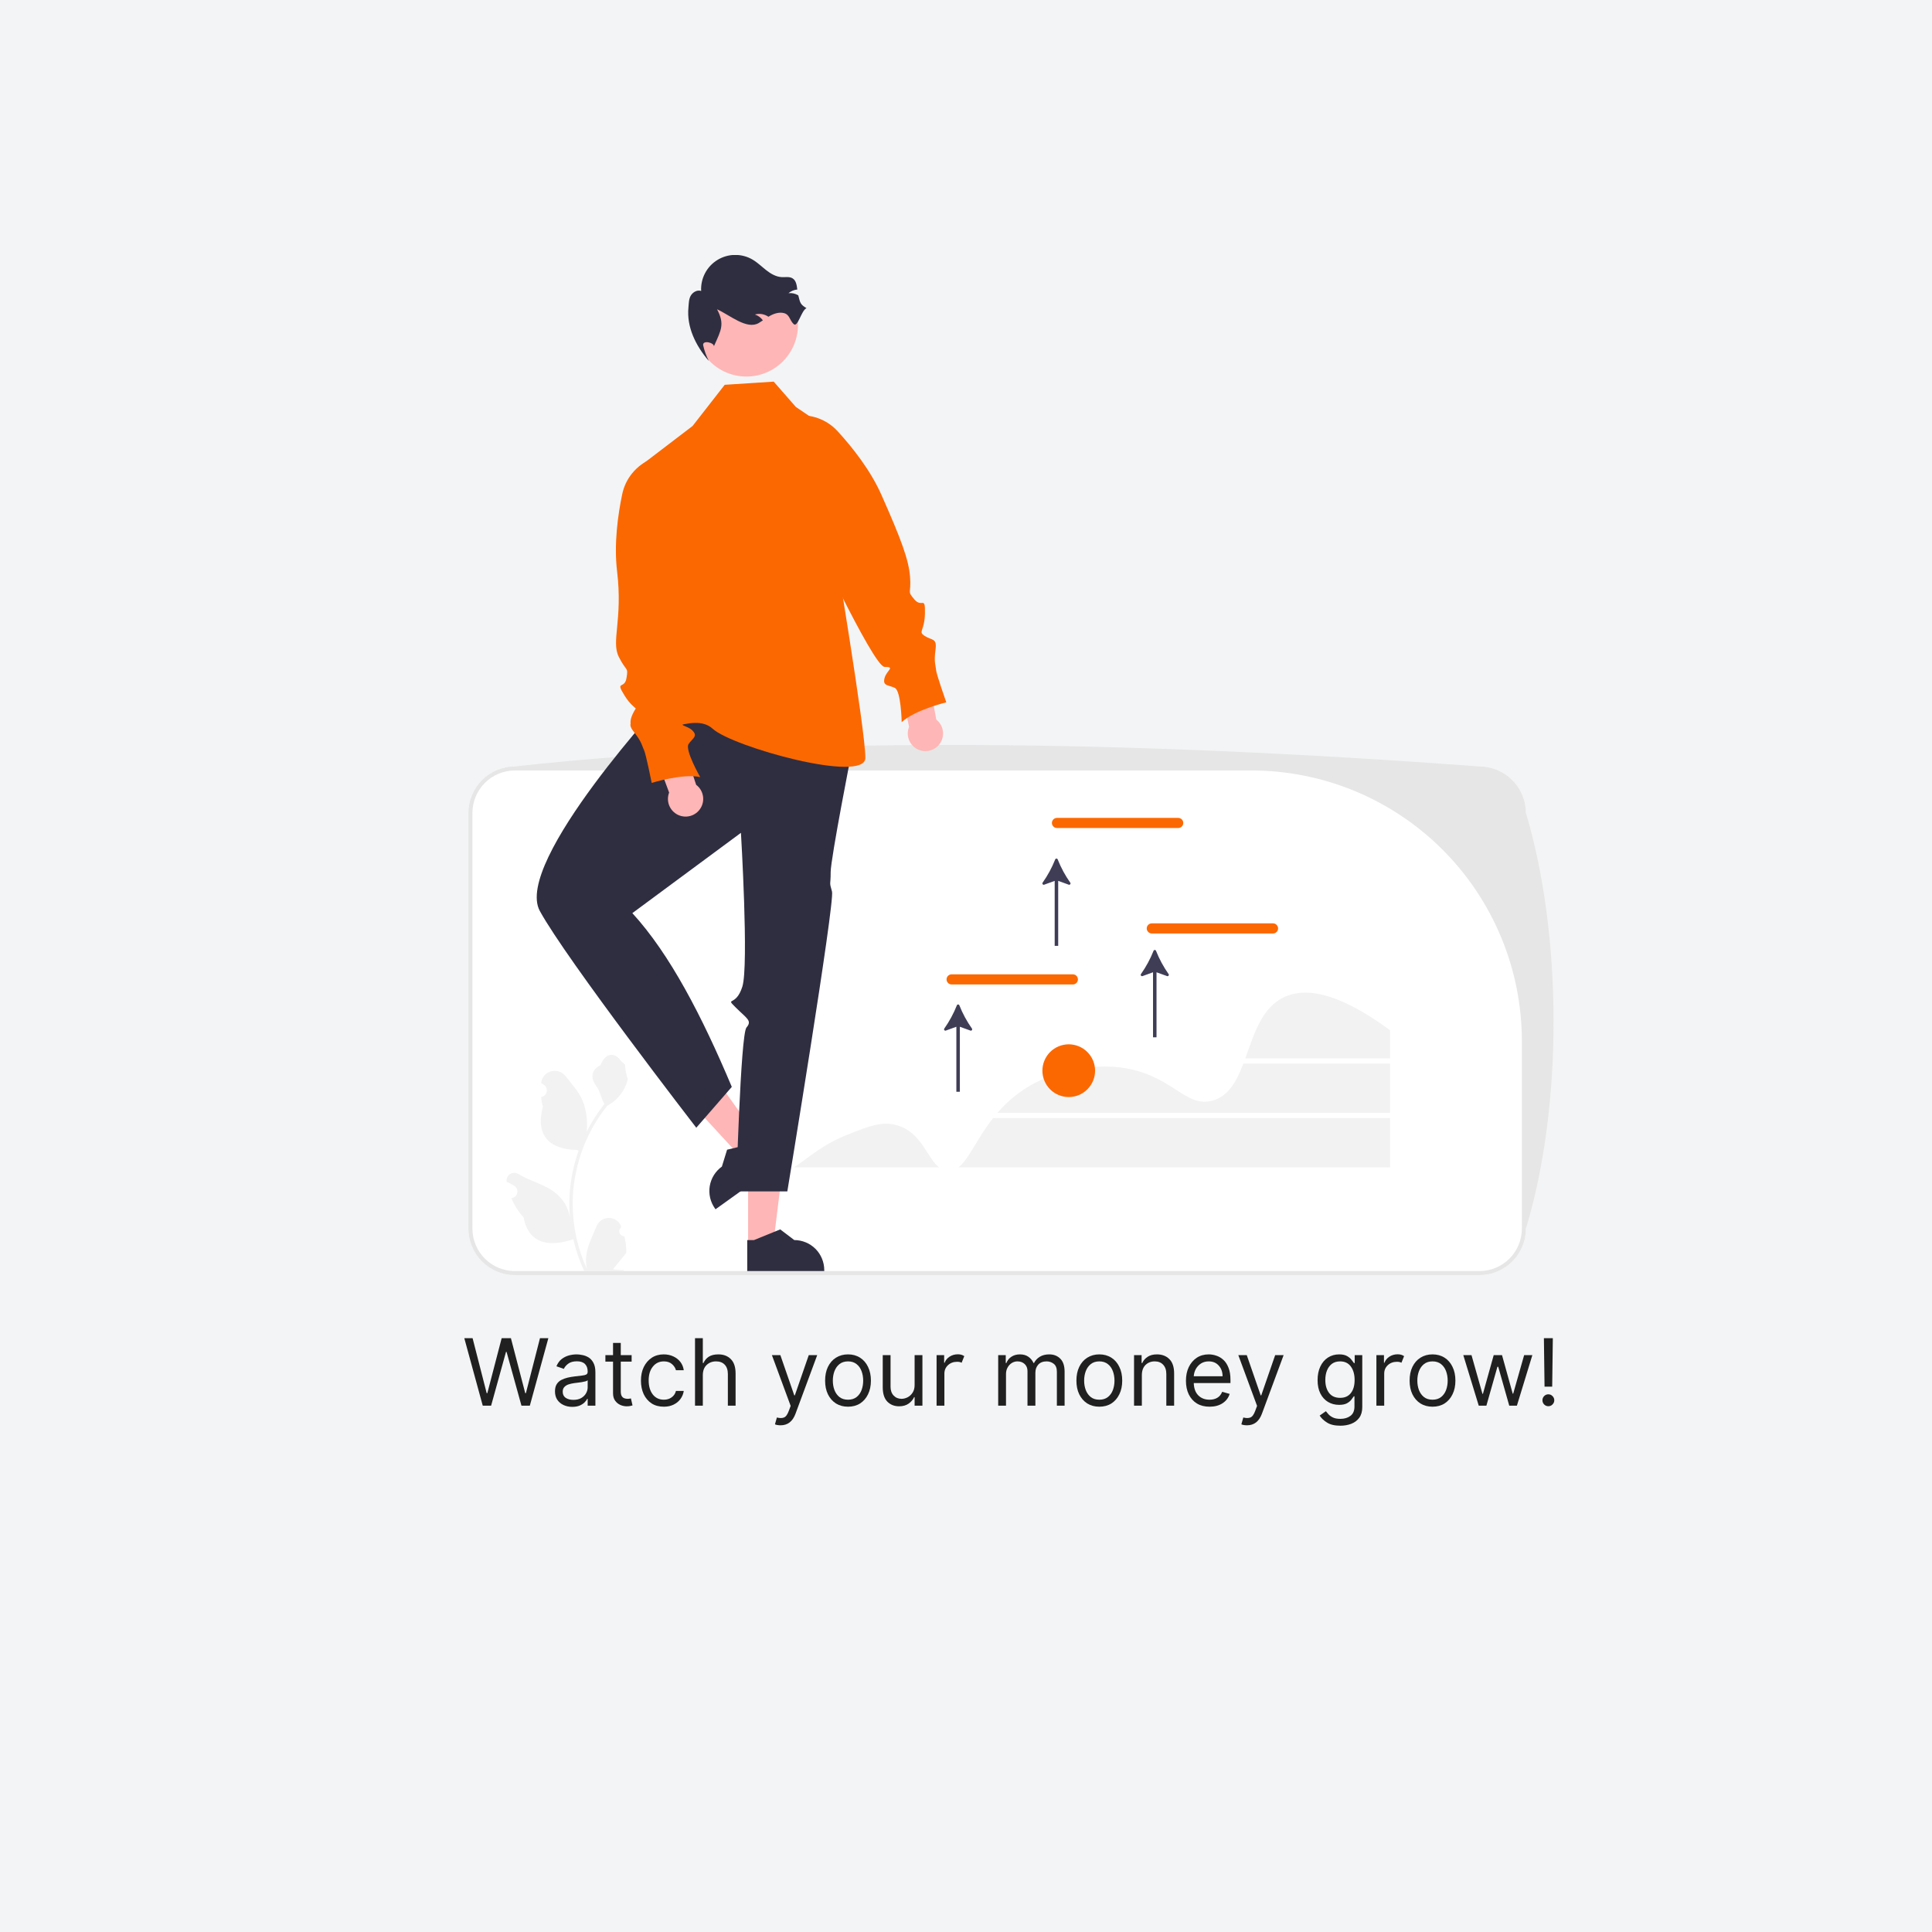 <svg xmlns="http://www.w3.org/2000/svg" xmlns:xlink="http://www.w3.org/1999/xlink" width="500" zoomAndPan="magnify" viewBox="0 0 375 375" height="500" preserveAspectRatio="xMidYMid meet" version="1.0"><defs><g/><clipPath id="id1"><path d="M 90.852 148 L 297 148 L 297 247.5 L 90.852 247.5 Z M 90.852 148 " clip-rule="nonzero"/></clipPath><clipPath id="id2"><path d="M 90.852 144 L 301.602 144 L 301.602 247.5 L 90.852 247.5 Z M 90.852 144 " clip-rule="nonzero"/></clipPath><clipPath id="id3"><path d="M 133 49.5 L 157 49.5 L 157 71 L 133 71 Z M 133 49.5 " clip-rule="nonzero"/></clipPath></defs><rect x="-37.5" width="450" fill="#ffffff" y="-37.5" height="450" fill-opacity="1"/><rect x="-37.5" width="450" fill="#f3f4f5" y="-37.5" height="450" fill-opacity="1"/><rect x="-37.5" width="450" fill="#ffffff" y="-37.5" height="450" fill-opacity="1"/><rect x="-37.5" width="450" fill="#f3f4f5" y="-37.5" height="450" fill-opacity="1"/><g clip-path="url(#id1)"><path fill="#ffffff" d="M 287.152 247.5 L 99.938 247.5 C 99.344 247.5 98.758 247.441 98.176 247.324 C 97.598 247.211 97.031 247.039 96.484 246.809 C 95.938 246.582 95.418 246.305 94.926 245.977 C 94.434 245.645 93.977 245.27 93.559 244.852 C 93.137 244.43 92.766 243.977 92.434 243.48 C 92.105 242.988 91.828 242.469 91.602 241.922 C 91.375 241.371 91.203 240.809 91.086 240.227 C 90.969 239.645 90.91 239.059 90.91 238.465 L 90.91 157.797 C 90.91 157.207 90.969 156.617 91.086 156.035 C 91.203 155.453 91.375 154.891 91.602 154.344 C 91.828 153.793 92.105 153.273 92.434 152.781 C 92.766 152.289 93.137 151.832 93.559 151.41 C 93.977 150.992 94.434 150.617 94.926 150.289 C 95.418 149.957 95.938 149.68 96.484 149.453 C 97.031 149.227 97.598 149.055 98.176 148.938 C 98.758 148.82 99.344 148.762 99.938 148.762 L 287.152 148.762 C 287.746 148.762 288.332 148.82 288.914 148.938 C 289.496 149.055 290.059 149.227 290.605 149.453 C 291.152 149.68 291.672 149.957 292.164 150.289 C 292.66 150.617 293.113 150.992 293.531 151.41 C 293.953 151.832 294.328 152.289 294.656 152.781 C 294.984 153.273 295.262 153.793 295.488 154.344 C 295.719 154.891 295.891 155.453 296.004 156.035 C 296.121 156.617 296.18 157.207 296.18 157.797 L 296.18 238.465 C 296.18 239.059 296.121 239.645 296.004 240.227 C 295.891 240.809 295.719 241.371 295.492 241.922 C 295.262 242.469 294.984 242.988 294.656 243.48 C 294.328 243.977 293.953 244.43 293.531 244.852 C 293.113 245.27 292.66 245.645 292.164 245.977 C 291.672 246.305 291.152 246.582 290.605 246.809 C 290.059 247.039 289.496 247.211 288.914 247.324 C 288.332 247.441 287.746 247.5 287.152 247.5 Z M 287.152 247.5 " fill-opacity="1" fill-rule="nonzero"/></g><g clip-path="url(#id2)"><path fill="#e6e6e6" d="M 287.152 247.5 L 99.938 247.5 C 99.344 247.5 98.758 247.441 98.176 247.324 C 97.598 247.211 97.031 247.039 96.484 246.809 C 95.938 246.582 95.418 246.305 94.926 245.977 C 94.434 245.645 93.977 245.27 93.559 244.852 C 93.137 244.43 92.766 243.977 92.434 243.48 C 92.105 242.988 91.828 242.469 91.602 241.922 C 91.375 241.371 91.203 240.809 91.086 240.227 C 90.969 239.645 90.91 239.059 90.91 238.465 L 90.91 157.797 C 90.91 157.207 90.969 156.617 91.086 156.035 C 91.203 155.453 91.375 154.891 91.602 154.344 C 91.828 153.793 92.105 153.273 92.434 152.781 C 92.766 152.289 93.137 151.832 93.559 151.41 C 93.977 150.992 94.434 150.617 94.926 150.289 C 95.418 149.957 95.938 149.68 96.484 149.453 C 97.031 149.227 97.598 149.055 98.176 148.938 C 98.758 148.82 99.344 148.762 99.938 148.762 C 155.789 142.664 219.379 143.77 287.152 148.762 C 287.746 148.762 288.332 148.82 288.914 148.938 C 289.496 149.055 290.059 149.227 290.605 149.453 C 291.152 149.68 291.672 149.957 292.164 150.289 C 292.66 150.617 293.113 150.992 293.531 151.41 C 293.953 151.832 294.328 152.289 294.656 152.781 C 294.984 153.273 295.262 153.793 295.492 154.344 C 295.719 154.891 295.891 155.453 296.004 156.035 C 296.121 156.617 296.18 157.207 296.18 157.797 C 303.195 181.188 303.469 214.434 296.18 238.465 C 296.18 239.059 296.121 239.645 296.004 240.227 C 295.891 240.809 295.719 241.371 295.492 241.922 C 295.262 242.469 294.984 242.988 294.656 243.48 C 294.328 243.977 293.953 244.43 293.531 244.852 C 293.113 245.27 292.66 245.645 292.164 245.977 C 291.672 246.305 291.152 246.582 290.605 246.809 C 290.059 247.039 289.496 247.211 288.914 247.324 C 288.332 247.441 287.746 247.5 287.152 247.5 Z M 99.938 149.547 C 99.398 149.547 98.859 149.602 98.328 149.707 C 97.801 149.812 97.285 149.969 96.785 150.176 C 96.285 150.383 95.809 150.637 95.359 150.938 C 94.91 151.238 94.492 151.582 94.109 151.965 C 93.727 152.348 93.387 152.766 93.086 153.215 C 92.785 153.664 92.531 154.141 92.324 154.641 C 92.117 155.141 91.961 155.656 91.855 156.188 C 91.75 156.719 91.695 157.258 91.695 157.797 L 91.695 238.465 C 91.695 239.008 91.75 239.543 91.855 240.074 C 91.961 240.605 92.117 241.121 92.324 241.621 C 92.531 242.121 92.785 242.598 93.086 243.047 C 93.387 243.5 93.727 243.914 94.109 244.297 C 94.492 244.68 94.91 245.023 95.359 245.324 C 95.809 245.625 96.285 245.879 96.785 246.086 C 97.285 246.293 97.801 246.449 98.328 246.555 C 98.859 246.66 99.398 246.715 99.938 246.715 L 287.152 246.715 C 287.695 246.715 288.23 246.66 288.762 246.555 C 289.293 246.449 289.809 246.293 290.309 246.086 C 290.809 245.879 291.281 245.625 291.73 245.324 C 292.184 245.023 292.598 244.68 292.98 244.297 C 293.363 243.914 293.707 243.5 294.008 243.047 C 294.309 242.598 294.562 242.121 294.77 241.621 C 294.977 241.121 295.133 240.605 295.238 240.074 C 295.344 239.543 295.395 239.008 295.395 238.465 L 295.395 202.098 C 295.395 200.379 295.312 198.66 295.141 196.949 C 294.973 195.234 294.723 193.535 294.387 191.848 C 294.051 190.156 293.633 188.492 293.133 186.844 C 292.637 185.195 292.059 183.578 291.398 181.988 C 290.742 180.398 290.008 178.844 289.195 177.328 C 288.387 175.809 287.504 174.336 286.547 172.902 C 285.594 171.473 284.57 170.09 283.48 168.762 C 282.387 167.43 281.234 166.156 280.02 164.941 C 278.805 163.723 277.531 162.566 276.203 161.477 C 274.875 160.383 273.492 159.359 272.062 158.406 C 270.633 157.449 269.16 156.566 267.645 155.754 C 266.129 154.941 264.578 154.207 262.988 153.547 C 261.398 152.891 259.781 152.309 258.137 151.812 C 256.492 151.312 254.828 150.895 253.141 150.559 C 251.453 150.223 249.754 149.969 248.043 149.801 C 246.332 149.633 244.617 149.547 242.898 149.547 Z M 99.938 149.547 " fill-opacity="1" fill-rule="nonzero"/></g><path fill="#fb6801" d="M 228.688 160.715 L 205.16 160.715 C 205.031 160.719 204.902 160.691 204.785 160.645 C 204.664 160.594 204.555 160.523 204.465 160.43 C 204.371 160.34 204.301 160.23 204.25 160.113 C 204.199 159.992 204.176 159.867 204.176 159.734 C 204.176 159.605 204.199 159.48 204.25 159.359 C 204.301 159.238 204.371 159.133 204.465 159.039 C 204.555 158.949 204.664 158.879 204.785 158.828 C 204.902 158.777 205.031 158.754 205.16 158.754 L 228.688 158.754 C 228.816 158.754 228.941 158.777 229.062 158.828 C 229.184 158.879 229.289 158.949 229.383 159.039 C 229.477 159.133 229.547 159.238 229.598 159.359 C 229.645 159.48 229.672 159.605 229.672 159.734 C 229.672 159.867 229.645 159.992 229.598 160.113 C 229.547 160.23 229.477 160.34 229.383 160.43 C 229.289 160.523 229.184 160.594 229.062 160.645 C 228.941 160.691 228.816 160.719 228.688 160.715 Z M 228.688 160.715 " fill-opacity="1" fill-rule="nonzero"/><path fill="#fb6801" d="M 208.238 191.082 L 184.711 191.082 C 184.582 191.082 184.453 191.055 184.336 191.008 C 184.215 190.957 184.105 190.887 184.016 190.793 C 183.922 190.703 183.852 190.598 183.801 190.477 C 183.75 190.355 183.727 190.23 183.727 190.098 C 183.727 189.969 183.75 189.844 183.801 189.723 C 183.852 189.602 183.922 189.496 184.016 189.402 C 184.105 189.312 184.215 189.242 184.336 189.191 C 184.453 189.141 184.582 189.117 184.711 189.117 L 208.238 189.117 C 208.367 189.117 208.492 189.141 208.613 189.191 C 208.734 189.242 208.84 189.312 208.934 189.402 C 209.027 189.496 209.098 189.602 209.148 189.723 C 209.195 189.844 209.223 189.969 209.223 190.098 C 209.223 190.23 209.195 190.355 209.148 190.477 C 209.098 190.598 209.027 190.703 208.934 190.793 C 208.84 190.887 208.734 190.957 208.613 191.008 C 208.492 191.055 208.367 191.082 208.238 191.082 Z M 208.238 191.082 " fill-opacity="1" fill-rule="nonzero"/><path fill="#3f3d56" d="M 226.816 189.059 C 225.828 187.652 225.016 186.152 224.383 184.555 C 224.34 184.445 224.258 184.391 224.141 184.391 C 224.023 184.391 223.945 184.445 223.902 184.555 C 223.266 186.152 222.453 187.652 221.465 189.059 C 221.391 189.164 221.391 189.266 221.469 189.367 C 221.543 189.473 221.645 189.5 221.766 189.457 L 223.801 188.719 L 223.801 201.336 L 224.48 201.336 L 224.48 188.719 L 226.52 189.457 C 226.641 189.5 226.738 189.473 226.816 189.367 C 226.895 189.266 226.895 189.164 226.816 189.059 Z M 226.816 189.059 " fill-opacity="1" fill-rule="nonzero"/><path fill="#3f3d56" d="M 205.297 166.812 C 205.254 166.703 205.172 166.652 205.055 166.652 C 204.938 166.652 204.859 166.707 204.816 166.812 C 204.18 168.41 203.367 169.914 202.379 171.316 C 202.305 171.422 202.305 171.523 202.383 171.629 C 202.457 171.73 202.559 171.758 202.68 171.715 L 204.715 170.977 L 204.715 183.594 L 205.395 183.594 L 205.395 170.977 L 207.434 171.715 C 207.555 171.758 207.652 171.73 207.73 171.629 C 207.809 171.523 207.809 171.422 207.73 171.316 C 206.742 169.914 205.93 168.41 205.297 166.812 Z M 205.297 166.812 " fill-opacity="1" fill-rule="nonzero"/><path fill="#3f3d56" d="M 186.211 195.129 C 186.168 195.023 186.086 194.969 185.969 194.969 C 185.852 194.969 185.773 195.023 185.73 195.129 C 185.094 196.727 184.281 198.23 183.293 199.637 C 183.219 199.738 183.219 199.844 183.297 199.945 C 183.371 200.047 183.473 200.078 183.594 200.031 L 185.629 199.293 L 185.629 211.914 L 186.309 211.914 L 186.309 199.293 L 188.348 200.031 C 188.469 200.078 188.566 200.047 188.645 199.945 C 188.723 199.844 188.723 199.738 188.648 199.637 C 187.656 198.23 186.844 196.727 186.211 195.129 Z M 186.211 195.129 " fill-opacity="1" fill-rule="nonzero"/><path fill="#f2f2f2" d="M 269.812 205.43 L 269.812 199.973 C 258.93 191.961 252.898 191.875 249.363 193.488 C 244.871 195.539 243.402 200.773 241.715 205.43 Z M 269.812 205.43 " fill-opacity="1" fill-rule="nonzero"/><path fill="#f2f2f2" d="M 182.266 226.582 C 179.906 224.738 178.883 219.75 174.039 218.395 C 171.215 217.605 168.832 218.535 164.84 220.102 C 159.574 222.16 157.254 224.5 154.141 226.582 Z M 182.266 226.582 " fill-opacity="1" fill-rule="nonzero"/><path fill="#f2f2f2" d="M 192.754 217.031 C 189.598 221.031 188.059 225.02 186.047 226.582 L 269.812 226.582 L 269.812 217.031 Z M 192.754 217.031 " fill-opacity="1" fill-rule="nonzero"/><path fill="#f2f2f2" d="M 241.336 206.453 C 240.047 209.828 238.504 212.73 235.387 213.617 C 229.902 215.184 227.438 208.262 216.984 207.137 C 215.918 207.02 206.664 206.152 198.578 211.57 C 196.719 212.824 195.059 214.305 193.598 216.008 L 269.812 216.008 L 269.812 206.453 Z M 241.336 206.453 " fill-opacity="1" fill-rule="nonzero"/><path fill="#fb6801" d="M 212.555 207.82 C 212.555 208.156 212.52 208.488 212.457 208.816 C 212.391 209.148 212.293 209.465 212.164 209.777 C 212.035 210.086 211.879 210.383 211.691 210.66 C 211.504 210.941 211.293 211.199 211.055 211.438 C 210.82 211.676 210.562 211.887 210.281 212.074 C 210.004 212.262 209.707 212.418 209.398 212.547 C 209.086 212.676 208.77 212.773 208.438 212.836 C 208.109 212.902 207.777 212.938 207.441 212.938 C 207.105 212.938 206.773 212.902 206.445 212.836 C 206.113 212.773 205.797 212.676 205.484 212.547 C 205.176 212.418 204.879 212.262 204.602 212.074 C 204.32 211.887 204.062 211.676 203.828 211.438 C 203.59 211.199 203.379 210.941 203.191 210.66 C 203.004 210.383 202.848 210.086 202.719 209.777 C 202.59 209.465 202.492 209.148 202.426 208.816 C 202.363 208.488 202.328 208.156 202.328 207.82 C 202.328 207.484 202.363 207.148 202.426 206.82 C 202.492 206.492 202.59 206.172 202.719 205.859 C 202.848 205.551 203.004 205.254 203.191 204.977 C 203.379 204.695 203.59 204.438 203.828 204.199 C 204.062 203.961 204.32 203.75 204.602 203.562 C 204.879 203.375 205.176 203.219 205.484 203.09 C 205.797 202.961 206.113 202.863 206.445 202.801 C 206.773 202.734 207.105 202.699 207.441 202.699 C 207.777 202.699 208.109 202.734 208.438 202.801 C 208.77 202.863 209.086 202.961 209.398 203.09 C 209.707 203.219 210.004 203.375 210.281 203.562 C 210.562 203.75 210.82 203.961 211.055 204.199 C 211.293 204.438 211.504 204.695 211.691 204.977 C 211.879 205.254 212.035 205.551 212.164 205.859 C 212.293 206.172 212.391 206.492 212.457 206.82 C 212.52 207.148 212.555 207.484 212.555 207.82 Z M 212.555 207.82 " fill-opacity="1" fill-rule="nonzero"/><path fill="#ffb6b6" d="M 145.207 241.637 L 150.07 241.633 L 152.383 222.863 L 145.207 222.863 Z M 145.207 241.637 " fill-opacity="1" fill-rule="nonzero"/><path fill="#2f2e41" d="M 145.039 246.711 L 159.988 246.711 L 159.988 246.523 C 159.988 246.141 159.949 245.762 159.875 245.387 C 159.801 245.012 159.691 244.645 159.543 244.293 C 159.398 243.941 159.219 243.605 159.008 243.285 C 158.793 242.969 158.555 242.672 158.285 242.402 C 158.012 242.133 157.719 241.891 157.402 241.68 C 157.082 241.465 156.75 241.285 156.395 241.141 C 156.043 240.996 155.68 240.883 155.305 240.809 C 154.93 240.734 154.551 240.695 154.168 240.695 L 151.438 238.625 L 146.344 240.699 L 145.039 240.699 Z M 145.039 246.711 " fill-opacity="1" fill-rule="nonzero"/><path fill="#ffb6b6" d="M 147.945 221.973 L 143.992 224.809 L 131.188 210.898 L 137.023 206.715 Z M 147.945 221.973 " fill-opacity="1" fill-rule="nonzero"/><path fill="#2f2e41" d="M 151.039 226 L 138.883 234.719 L 138.773 234.562 C 138.551 234.254 138.363 233.922 138.203 233.574 C 138.047 233.227 137.926 232.867 137.836 232.492 C 137.75 232.121 137.703 231.742 137.688 231.359 C 137.676 230.98 137.699 230.598 137.762 230.223 C 137.824 229.844 137.926 229.477 138.059 229.117 C 138.191 228.762 138.363 228.418 138.562 228.094 C 138.766 227.77 138.996 227.469 139.258 227.188 C 139.52 226.91 139.805 226.66 140.113 226.434 L 140.117 226.434 L 141.129 223.156 L 146.477 221.871 L 147.539 221.113 Z M 151.039 226 " fill-opacity="1" fill-rule="nonzero"/><path fill="#2f2e41" d="M 129.715 134.848 C 129.715 134.848 99.574 167.316 104.785 176.832 C 110 186.348 135.148 218.891 135.148 218.891 L 142.043 210.965 C 136.246 197.203 130.012 185.176 122.738 177.238 L 143.816 161.652 C 143.816 161.652 145.367 187.449 144.09 191.504 C 142.812 195.559 140.668 193.41 142.812 195.559 C 144.961 197.707 146.043 198.102 144.891 199.438 C 143.734 200.777 142.902 231.25 142.902 231.25 L 152.82 231.25 C 152.82 231.25 162.074 175.109 161.492 173.055 C 160.906 171 161.242 171.941 161.23 169.32 C 161.215 166.699 165.445 145.238 165.445 145.238 Z M 129.715 134.848 " fill-opacity="1" fill-rule="nonzero"/><path fill="#fb6801" d="M 150.176 74.074 L 140.668 74.688 L 134.43 82.684 L 124.051 90.602 L 130.637 110.668 C 130.637 110.668 130.312 120.922 129.203 122.211 C 128.094 123.5 126.254 121.965 128.094 124.727 C 129.234 126.508 129.848 128.457 129.934 130.574 C 129.934 130.574 119.449 139.309 123.188 141.609 C 126.926 143.914 134.477 137.926 138.34 141.457 C 142.199 144.988 167.859 152.098 167.961 147.137 C 168.062 142.176 161.555 103.445 161.555 103.445 L 163.055 84.816 L 154.469 78.984 Z M 150.176 74.074 " fill-opacity="1" fill-rule="nonzero"/><path fill="#ffb6b6" d="M 135.125 152.336 L 131.902 142.625 L 126.105 143.691 L 129.879 153.84 C 129.723 154.238 129.648 154.648 129.648 155.074 C 129.648 155.504 129.727 155.914 129.879 156.312 C 130.035 156.711 130.258 157.066 130.543 157.383 C 130.832 157.699 131.168 157.949 131.547 158.141 C 131.93 158.332 132.336 158.445 132.758 158.484 C 133.184 158.523 133.602 158.484 134.012 158.367 C 134.422 158.25 134.797 158.059 135.137 157.801 C 135.477 157.543 135.758 157.234 135.98 156.871 C 136.207 156.508 136.355 156.117 136.434 155.695 C 136.512 155.277 136.512 154.855 136.434 154.438 C 136.352 154.016 136.199 153.625 135.977 153.262 C 135.75 152.902 135.469 152.59 135.125 152.336 Z M 135.125 152.336 " fill-opacity="1" fill-rule="nonzero"/><path fill="#fb6801" d="M 126.551 89.039 L 126.398 89.105 C 125.688 89.402 125.023 89.777 124.406 90.238 C 123.785 90.695 123.23 91.223 122.742 91.816 C 122.25 92.414 121.836 93.059 121.504 93.75 C 121.172 94.445 120.926 95.172 120.77 95.926 C 119.945 99.863 119.137 105.559 119.777 110.895 C 120.906 120.312 118.594 124.457 120.098 127.473 C 121.602 130.484 121.98 129.355 121.602 131.617 C 121.227 133.875 119.344 131.992 121.227 135.008 C 123.109 138.02 124.238 137.266 123.484 138.773 C 122.73 140.281 121.602 140.281 123.109 142.164 C 124.613 144.051 124.613 144.805 124.992 145.555 C 125.367 146.309 126.496 151.961 126.496 151.961 C 126.496 151.961 132.52 150.078 135.906 150.832 C 135.906 150.832 132.895 145.555 133.648 144.426 C 134.398 143.297 135.531 142.918 134.398 141.789 C 133.27 140.66 131.391 141.035 133.27 139.906 C 135.152 138.773 133.613 115.824 133.613 115.824 Z M 126.551 89.039 " fill-opacity="1" fill-rule="nonzero"/><path fill="#ffb6b6" d="M 176.453 141.07 L 174.254 131.078 L 179.781 129.023 L 181.73 139.668 C 182.066 139.934 182.344 140.25 182.562 140.613 C 182.781 140.98 182.926 141.375 182.996 141.797 C 183.066 142.219 183.059 142.637 182.973 143.055 C 182.887 143.473 182.73 143.863 182.496 144.223 C 182.266 144.582 181.98 144.887 181.633 145.137 C 181.289 145.387 180.91 145.566 180.496 145.676 C 180.086 145.785 179.668 145.816 179.242 145.77 C 178.82 145.723 178.418 145.602 178.039 145.402 C 177.66 145.207 177.332 144.945 177.051 144.625 C 176.77 144.305 176.555 143.945 176.41 143.543 C 176.262 143.145 176.191 142.73 176.199 142.301 C 176.207 141.875 176.293 141.465 176.453 141.07 Z M 176.453 141.07 " fill-opacity="1" fill-rule="nonzero"/><path fill="#fb6801" d="M 154.074 80.734 L 154.238 80.711 C 155 80.602 155.766 80.586 156.531 80.664 C 157.297 80.738 158.043 80.91 158.77 81.168 C 159.496 81.426 160.18 81.77 160.82 82.195 C 161.465 82.621 162.043 83.117 162.566 83.684 C 165.285 86.645 168.895 91.125 171.074 96.031 C 174.922 104.703 176.395 108.648 176.645 112.008 C 176.895 115.371 175.992 114.59 177.473 116.34 C 178.949 118.09 179.605 115.508 179.531 119.059 C 179.453 122.613 178.098 122.547 179.516 123.453 C 180.934 124.363 181.906 123.785 181.574 126.172 C 181.246 128.562 181.633 129.211 181.691 130.051 C 181.754 130.891 183.676 136.324 183.676 136.324 C 183.676 136.324 177.539 137.793 175.016 140.176 C 175.016 140.176 174.902 134.102 173.68 133.516 C 172.453 132.934 171.293 133.188 171.684 131.637 C 172.074 130.09 173.883 129.445 171.691 129.441 C 169.496 129.434 156.309 101.09 156.309 101.09 Z M 154.074 80.734 " fill-opacity="1" fill-rule="nonzero"/><path fill="#ffb6b6" d="M 154.883 63.07 C 154.883 63.727 154.816 64.379 154.691 65.023 C 154.562 65.668 154.371 66.293 154.121 66.902 C 153.867 67.512 153.559 68.086 153.195 68.633 C 152.828 69.18 152.414 69.688 151.949 70.152 C 151.484 70.617 150.98 71.031 150.434 71.398 C 149.887 71.766 149.312 72.074 148.703 72.324 C 148.098 72.574 147.469 72.766 146.824 72.895 C 146.18 73.023 145.531 73.086 144.875 73.086 C 144.215 73.086 143.566 73.023 142.922 72.895 C 142.277 72.766 141.652 72.574 141.043 72.324 C 140.438 72.074 139.859 71.766 139.312 71.398 C 138.766 71.031 138.262 70.617 137.797 70.152 C 137.332 69.688 136.918 69.18 136.551 68.633 C 136.188 68.086 135.879 67.512 135.629 66.902 C 135.375 66.293 135.188 65.668 135.059 65.023 C 134.93 64.379 134.867 63.727 134.867 63.07 C 134.867 62.41 134.93 61.758 135.059 61.113 C 135.188 60.469 135.375 59.844 135.629 59.234 C 135.879 58.625 136.188 58.051 136.551 57.504 C 136.918 56.957 137.332 56.449 137.797 55.984 C 138.262 55.52 138.766 55.105 139.312 54.738 C 139.859 54.371 140.438 54.062 141.043 53.812 C 141.652 53.562 142.277 53.371 142.922 53.242 C 143.566 53.113 144.215 53.051 144.875 53.051 C 145.531 53.051 146.18 53.113 146.824 53.242 C 147.469 53.371 148.098 53.562 148.703 53.812 C 149.312 54.062 149.887 54.371 150.434 54.738 C 150.98 55.105 151.484 55.52 151.949 55.984 C 152.414 56.449 152.828 56.957 153.195 57.504 C 153.559 58.051 153.867 58.625 154.121 59.234 C 154.371 59.844 154.562 60.469 154.691 61.113 C 154.816 61.758 154.883 62.41 154.883 63.07 Z M 154.883 63.07 " fill-opacity="1" fill-rule="nonzero"/><g clip-path="url(#id3)"><path fill="#2f2e41" d="M 156.539 59.812 C 155.512 60.281 154.844 63.68 154.035 62.891 C 153.23 62.102 153.281 61.074 152.195 60.781 C 151.312 60.543 150.367 60.816 149.566 61.242 C 149.422 61.316 149.281 61.398 149.148 61.48 C 149.059 61.418 148.969 61.363 148.875 61.312 C 148.129 60.914 147.348 60.824 146.531 61.047 C 147.168 61.262 147.684 61.641 148.074 62.184 C 147.805 62.367 147.535 62.547 147.258 62.707 C 144.934 64.051 141.625 61.129 139.176 60.031 C 140.711 62.91 139.957 64.102 138.625 67.082 L 138.578 67.25 C 138.656 66.504 136.348 65.949 136.48 67 C 136.715 68.066 137.082 69.086 137.582 70.059 C 135.012 67.082 133.254 63.438 133.625 59.68 C 133.703 58.891 133.68 58.059 134.086 57.371 C 134.492 56.691 135.344 56.211 136.094 56.473 C 136.062 55.875 136.109 55.281 136.238 54.695 C 136.367 54.109 136.57 53.551 136.852 53.02 C 137.133 52.488 137.477 52.004 137.887 51.566 C 138.301 51.129 138.762 50.758 139.273 50.445 C 139.785 50.133 140.332 49.895 140.906 49.73 C 141.484 49.566 142.07 49.48 142.672 49.477 C 143.27 49.473 143.859 49.551 144.438 49.703 C 145.02 49.859 145.566 50.09 146.082 50.395 C 147.043 50.957 147.844 51.758 148.727 52.445 C 149.605 53.133 150.621 53.734 151.738 53.789 C 152.445 53.824 153.215 53.652 153.824 54.02 C 154.527 54.445 154.648 55.336 154.754 56.195 C 154.113 56.258 153.543 56.496 153.043 56.906 C 153.711 56.84 154.336 56.973 154.914 57.309 C 154.926 57.312 154.938 57.32 154.945 57.328 C 155.32 58.746 155.281 59.059 156.539 59.812 Z M 156.539 59.812 " fill-opacity="1" fill-rule="nonzero"/></g><path fill="#fb6801" d="M 247.09 181.188 L 223.562 181.188 C 223.434 181.188 223.309 181.164 223.188 181.113 C 223.066 181.062 222.961 180.992 222.867 180.902 C 222.777 180.809 222.703 180.703 222.656 180.582 C 222.605 180.461 222.578 180.336 222.578 180.207 C 222.578 180.074 222.605 179.949 222.656 179.828 C 222.703 179.707 222.777 179.602 222.867 179.512 C 222.961 179.418 223.066 179.348 223.188 179.297 C 223.309 179.25 223.434 179.223 223.562 179.223 L 247.09 179.223 C 247.223 179.223 247.348 179.25 247.469 179.297 C 247.59 179.348 247.695 179.418 247.785 179.512 C 247.879 179.602 247.949 179.707 248 179.828 C 248.051 179.949 248.074 180.074 248.074 180.207 C 248.074 180.336 248.051 180.461 248 180.582 C 247.949 180.703 247.879 180.809 247.785 180.902 C 247.695 180.992 247.59 181.062 247.469 181.113 C 247.348 181.164 247.223 181.188 247.09 181.188 Z M 247.09 181.188 " fill-opacity="1" fill-rule="nonzero"/><path fill="#f2f2f2" d="M 121.195 239.953 C 120.996 239.965 120.809 239.914 120.641 239.809 C 120.473 239.699 120.348 239.555 120.27 239.367 C 120.191 239.184 120.176 238.992 120.219 238.793 C 120.262 238.598 120.355 238.43 120.504 238.293 L 120.57 238.035 C 120.559 238.012 120.551 237.992 120.543 237.973 C 120.34 237.492 120.023 237.113 119.59 236.828 C 119.16 236.543 118.684 236.398 118.168 236.402 C 117.648 236.402 117.176 236.551 116.746 236.836 C 116.316 237.125 116 237.512 115.801 237.988 C 115.027 239.859 114.039 241.73 113.797 243.707 C 113.691 244.586 113.734 245.457 113.93 246.324 C 112.09 242.301 111.164 238.078 111.16 233.652 C 111.16 232.555 111.219 231.457 111.34 230.367 C 111.441 229.473 111.582 228.586 111.762 227.703 C 112.75 222.852 114.789 218.492 117.875 214.625 C 119.383 213.801 120.52 212.621 121.285 211.082 C 121.559 210.539 121.75 209.969 121.855 209.367 C 121.688 209.391 121.23 206.859 121.355 206.703 C 121.121 206.352 120.707 206.176 120.457 205.832 C 119.199 204.125 117.465 204.426 116.562 206.742 C 114.629 207.719 114.609 209.34 115.797 210.895 C 116.551 211.887 116.652 213.227 117.316 214.285 C 117.246 214.375 117.176 214.457 117.109 214.547 C 115.863 216.152 114.781 217.863 113.871 219.68 C 114.094 217.621 113.84 215.621 113.102 213.684 C 112.363 211.902 110.98 210.406 109.766 208.867 C 108.305 207.02 105.309 207.824 105.051 210.168 C 105.047 210.191 105.043 210.215 105.043 210.234 C 105.223 210.336 105.398 210.445 105.574 210.559 C 105.797 210.711 105.957 210.906 106.055 211.156 C 106.156 211.406 106.176 211.66 106.117 211.922 C 106.062 212.184 105.934 212.406 105.738 212.59 C 105.543 212.773 105.312 212.883 105.051 212.926 L 105.023 212.93 C 105.086 213.582 105.199 214.227 105.363 214.863 C 103.805 220.902 107.172 223.105 111.984 223.203 C 112.09 223.258 112.195 223.312 112.301 223.363 C 111.383 225.969 110.812 228.645 110.594 231.395 C 110.473 233.016 110.48 234.633 110.617 236.25 L 110.609 236.191 C 110.25 234.34 109.348 232.812 107.898 231.605 C 105.812 229.891 102.867 229.258 100.617 227.879 C 100.375 227.723 100.105 227.645 99.816 227.645 C 99.527 227.645 99.258 227.723 99.016 227.875 C 98.77 228.031 98.586 228.242 98.465 228.504 C 98.34 228.77 98.297 229.043 98.336 229.332 C 98.34 229.352 98.344 229.371 98.348 229.391 C 98.68 229.527 99.008 229.684 99.324 229.863 C 99.504 229.965 99.68 230.074 99.855 230.188 C 100.078 230.336 100.238 230.535 100.336 230.785 C 100.438 231.031 100.457 231.289 100.398 231.551 C 100.344 231.812 100.215 232.035 100.02 232.215 C 99.824 232.398 99.594 232.512 99.332 232.551 L 99.305 232.555 C 99.285 232.559 99.27 232.562 99.25 232.566 C 99.828 233.945 100.621 235.188 101.629 236.293 C 102.602 241.566 106.793 242.066 111.277 240.531 L 111.281 240.531 C 111.773 242.676 112.484 244.746 113.406 246.746 L 121.008 246.746 C 121.031 246.66 121.059 246.574 121.082 246.488 C 120.375 246.535 119.676 246.492 118.98 246.363 C 119.543 245.672 120.105 244.973 120.672 244.281 C 120.684 244.27 120.695 244.254 120.707 244.238 C 120.992 243.887 121.281 243.535 121.566 243.18 C 121.582 242.09 121.457 241.016 121.195 239.953 Z M 121.195 239.953 " fill-opacity="1" fill-rule="nonzero"/><g fill="#202020" fill-opacity="1"><g transform="translate(89.731, 272.837)"><g><path d="M 3.969 0 L 0.391 -13.094 L 2 -13.094 L 4.734 -2.422 L 4.859 -2.422 L 7.641 -13.094 L 9.438 -13.094 L 12.219 -2.422 L 12.344 -2.422 L 15.078 -13.094 L 16.703 -13.094 L 13.109 0 L 11.484 0 L 8.594 -10.438 L 8.484 -10.438 L 5.594 0 Z M 3.969 0 "/></g></g></g><g fill="#202020" fill-opacity="1"><g transform="translate(106.8, 272.837)"><g><path d="M 4.266 0.234 C 3.648 0.234 3.086 0.113 2.578 -0.125 C 2.066 -0.363 1.66 -0.707 1.359 -1.156 C 1.066 -1.602 0.922 -2.145 0.922 -2.781 C 0.922 -3.344 1.031 -3.801 1.25 -4.156 C 1.469 -4.508 1.766 -4.785 2.141 -4.984 C 2.516 -5.18 2.926 -5.332 3.375 -5.438 C 3.82 -5.539 4.273 -5.617 4.734 -5.672 C 5.328 -5.754 5.812 -5.812 6.188 -5.844 C 6.562 -5.883 6.832 -5.953 7 -6.047 C 7.176 -6.148 7.266 -6.328 7.266 -6.578 L 7.266 -6.625 C 7.266 -7.25 7.094 -7.734 6.75 -8.078 C 6.406 -8.43 5.883 -8.609 5.188 -8.609 C 4.469 -8.609 3.898 -8.453 3.484 -8.141 C 3.078 -7.828 2.797 -7.492 2.641 -7.141 L 1.203 -7.641 C 1.453 -8.242 1.789 -8.711 2.219 -9.047 C 2.656 -9.379 3.125 -9.613 3.625 -9.75 C 4.133 -9.883 4.641 -9.953 5.141 -9.953 C 5.453 -9.953 5.812 -9.91 6.219 -9.828 C 6.633 -9.754 7.035 -9.602 7.422 -9.375 C 7.805 -9.145 8.125 -8.797 8.375 -8.328 C 8.633 -7.867 8.766 -7.25 8.766 -6.469 L 8.766 0 L 7.266 0 L 7.266 -1.328 L 7.188 -1.328 C 7.082 -1.117 6.91 -0.891 6.672 -0.641 C 6.43 -0.398 6.113 -0.191 5.719 -0.016 C 5.32 0.148 4.836 0.234 4.266 0.234 Z M 4.5 -1.125 C 5.094 -1.125 5.594 -1.238 6 -1.469 C 6.414 -1.707 6.727 -2.008 6.938 -2.375 C 7.156 -2.75 7.266 -3.141 7.266 -3.547 L 7.266 -4.938 C 7.203 -4.852 7.062 -4.781 6.844 -4.719 C 6.625 -4.664 6.375 -4.613 6.094 -4.562 C 5.82 -4.52 5.551 -4.484 5.281 -4.453 C 5.02 -4.422 4.812 -4.395 4.656 -4.375 C 4.258 -4.32 3.891 -4.238 3.547 -4.125 C 3.211 -4.008 2.941 -3.836 2.734 -3.609 C 2.523 -3.391 2.422 -3.086 2.422 -2.703 C 2.422 -2.18 2.613 -1.785 3 -1.516 C 3.395 -1.254 3.895 -1.125 4.5 -1.125 Z M 4.5 -1.125 "/></g></g></g><g fill="#202020" fill-opacity="1"><g transform="translate(116.944, 272.837)"><g><path d="M 5.656 -9.812 L 5.656 -8.547 L 3.547 -8.547 L 3.547 -2.812 C 3.547 -2.383 3.609 -2.066 3.734 -1.859 C 3.867 -1.648 4.035 -1.508 4.234 -1.438 C 4.43 -1.363 4.641 -1.328 4.859 -1.328 C 5.023 -1.328 5.16 -1.336 5.266 -1.359 C 5.367 -1.379 5.453 -1.395 5.516 -1.406 L 5.828 -0.047 C 5.723 -0.016 5.578 0.02 5.391 0.062 C 5.211 0.102 4.984 0.125 4.703 0.125 C 4.273 0.125 3.859 0.035 3.453 -0.141 C 3.047 -0.328 2.707 -0.609 2.438 -0.984 C 2.176 -1.359 2.047 -1.832 2.047 -2.406 L 2.047 -8.547 L 0.562 -8.547 L 0.562 -9.812 L 2.047 -9.812 L 2.047 -12.172 L 3.547 -12.172 L 3.547 -9.812 Z M 5.656 -9.812 "/></g></g></g><g fill="#202020" fill-opacity="1"><g transform="translate(123.485, 272.837)"><g><path d="M 5.375 0.203 C 4.445 0.203 3.648 -0.008 2.984 -0.438 C 2.328 -0.875 1.816 -1.473 1.453 -2.234 C 1.098 -3.004 0.922 -3.879 0.922 -4.859 C 0.922 -5.859 1.102 -6.738 1.469 -7.5 C 1.844 -8.258 2.359 -8.859 3.016 -9.297 C 3.68 -9.734 4.457 -9.953 5.344 -9.953 C 6.031 -9.953 6.648 -9.82 7.203 -9.562 C 7.766 -9.301 8.223 -8.941 8.578 -8.484 C 8.93 -8.023 9.148 -7.488 9.234 -6.875 L 7.719 -6.875 C 7.602 -7.32 7.348 -7.719 6.953 -8.062 C 6.555 -8.414 6.031 -8.594 5.375 -8.594 C 4.488 -8.594 3.773 -8.254 3.234 -7.578 C 2.691 -6.91 2.422 -6.02 2.422 -4.906 C 2.422 -3.77 2.688 -2.859 3.219 -2.172 C 3.758 -1.492 4.477 -1.156 5.375 -1.156 C 5.957 -1.156 6.457 -1.305 6.875 -1.609 C 7.301 -1.91 7.582 -2.328 7.719 -2.859 L 9.234 -2.859 C 9.148 -2.285 8.938 -1.766 8.594 -1.297 C 8.258 -0.836 7.816 -0.473 7.266 -0.203 C 6.723 0.066 6.094 0.203 5.375 0.203 Z M 5.375 0.203 "/></g></g></g><g fill="#202020" fill-opacity="1"><g transform="translate(133.527, 272.837)"><g><path d="M 2.891 -5.906 L 2.891 0 L 1.375 0 L 1.375 -13.094 L 2.891 -13.094 L 2.891 -8.281 L 3.016 -8.281 C 3.242 -8.789 3.586 -9.195 4.047 -9.5 C 4.516 -9.801 5.133 -9.953 5.906 -9.953 C 6.914 -9.953 7.723 -9.645 8.328 -9.031 C 8.941 -8.426 9.25 -7.492 9.25 -6.234 L 9.25 0 L 7.75 0 L 7.75 -6.141 C 7.75 -6.922 7.547 -7.523 7.141 -7.953 C 6.734 -8.379 6.176 -8.594 5.469 -8.594 C 4.727 -8.594 4.113 -8.359 3.625 -7.891 C 3.133 -7.422 2.891 -6.758 2.891 -5.906 Z M 2.891 -5.906 "/></g></g></g><g fill="#202020" fill-opacity="1"><g transform="translate(144.157, 272.837)"><g/></g></g><g fill="#202020" fill-opacity="1"><g transform="translate(149.216, 272.837)"><g><path d="M 2.297 3.812 C 2.047 3.812 1.816 3.789 1.609 3.75 C 1.41 3.707 1.273 3.664 1.203 3.625 L 1.578 2.297 C 2.129 2.441 2.586 2.441 2.953 2.297 C 3.328 2.148 3.645 1.707 3.906 0.969 L 4.25 0.047 L 0.609 -9.812 L 2.25 -9.812 L 4.953 -2 L 5.062 -2 L 7.766 -9.812 L 9.406 -9.812 L 5.188 1.578 C 4.633 3.066 3.672 3.812 2.297 3.812 Z M 2.297 3.812 "/></g></g></g><g fill="#202020" fill-opacity="1"><g transform="translate(159.232, 272.837)"><g><path d="M 5.375 0.203 C 4.488 0.203 3.707 -0.004 3.031 -0.422 C 2.363 -0.848 1.844 -1.441 1.469 -2.203 C 1.102 -2.961 0.922 -3.848 0.922 -4.859 C 0.922 -5.879 1.102 -6.77 1.469 -7.531 C 1.844 -8.301 2.363 -8.895 3.031 -9.312 C 3.707 -9.738 4.488 -9.953 5.375 -9.953 C 6.258 -9.953 7.035 -9.738 7.703 -9.312 C 8.367 -8.895 8.883 -8.301 9.25 -7.531 C 9.625 -6.77 9.812 -5.879 9.812 -4.859 C 9.812 -3.848 9.625 -2.961 9.25 -2.203 C 8.883 -1.441 8.367 -0.848 7.703 -0.422 C 7.035 -0.004 6.258 0.203 5.375 0.203 Z M 5.375 -1.156 C 6.039 -1.156 6.594 -1.328 7.031 -1.672 C 7.469 -2.016 7.789 -2.469 8 -3.031 C 8.207 -3.594 8.312 -4.203 8.312 -4.859 C 8.312 -5.516 8.207 -6.125 8 -6.688 C 7.789 -7.258 7.469 -7.719 7.031 -8.062 C 6.594 -8.414 6.039 -8.594 5.375 -8.594 C 4.695 -8.594 4.141 -8.414 3.703 -8.062 C 3.273 -7.719 2.953 -7.258 2.734 -6.688 C 2.523 -6.125 2.422 -5.516 2.422 -4.859 C 2.422 -4.203 2.523 -3.594 2.734 -3.031 C 2.953 -2.469 3.273 -2.016 3.703 -1.672 C 4.141 -1.328 4.695 -1.156 5.375 -1.156 Z M 5.375 -1.156 "/></g></g></g><g fill="#202020" fill-opacity="1"><g transform="translate(169.964, 272.837)"><g><path d="M 7.562 -4.016 L 7.562 -9.812 L 9.078 -9.812 L 9.078 0 L 7.562 0 L 7.562 -1.656 L 7.469 -1.656 C 7.238 -1.156 6.879 -0.734 6.391 -0.391 C 5.898 -0.047 5.285 0.125 4.547 0.125 C 3.629 0.125 2.867 -0.176 2.266 -0.781 C 1.672 -1.395 1.375 -2.328 1.375 -3.578 L 1.375 -9.812 L 2.891 -9.812 L 2.891 -3.688 C 2.891 -2.969 3.086 -2.395 3.484 -1.969 C 3.891 -1.539 4.406 -1.328 5.031 -1.328 C 5.406 -1.328 5.785 -1.422 6.172 -1.609 C 6.566 -1.805 6.895 -2.102 7.156 -2.5 C 7.426 -2.895 7.562 -3.398 7.562 -4.016 Z M 7.562 -4.016 "/></g></g></g><g fill="#202020" fill-opacity="1"><g transform="translate(180.415, 272.837)"><g><path d="M 1.375 0 L 1.375 -9.812 L 2.844 -9.812 L 2.844 -8.328 L 2.938 -8.328 C 3.113 -8.816 3.438 -9.211 3.906 -9.516 C 4.375 -9.816 4.906 -9.969 5.5 -9.969 C 5.77 -9.969 6.004 -9.938 6.203 -9.875 C 6.41 -9.812 6.594 -9.723 6.75 -9.609 L 6.234 -8.328 C 6.129 -8.391 6.004 -8.438 5.859 -8.469 C 5.723 -8.5 5.562 -8.516 5.375 -8.516 C 4.656 -8.516 4.062 -8.297 3.594 -7.859 C 3.125 -7.422 2.891 -6.875 2.891 -6.219 L 2.891 0 Z M 1.375 0 "/></g></g></g><g fill="#202020" fill-opacity="1"><g transform="translate(187.314, 272.837)"><g/></g></g><g fill="#202020" fill-opacity="1"><g transform="translate(192.373, 272.837)"><g><path d="M 1.375 0 L 1.375 -9.812 L 2.844 -9.812 L 2.844 -8.281 L 2.969 -8.281 C 3.164 -8.801 3.492 -9.207 3.953 -9.5 C 4.41 -9.801 4.957 -9.953 5.594 -9.953 C 6.25 -9.953 6.789 -9.801 7.219 -9.5 C 7.656 -9.207 7.992 -8.801 8.234 -8.281 L 8.328 -8.281 C 8.586 -8.789 8.969 -9.195 9.469 -9.5 C 9.969 -9.801 10.57 -9.953 11.281 -9.953 C 12.156 -9.953 12.867 -9.676 13.422 -9.125 C 13.984 -8.57 14.266 -7.723 14.266 -6.578 L 14.266 0 L 12.766 0 L 12.766 -6.578 C 12.766 -7.297 12.562 -7.812 12.156 -8.125 C 11.758 -8.438 11.297 -8.594 10.766 -8.594 C 10.078 -8.594 9.539 -8.383 9.156 -7.969 C 8.781 -7.551 8.594 -7.023 8.594 -6.391 L 8.594 0 L 7.062 0 L 7.062 -6.719 C 7.062 -7.281 6.879 -7.734 6.516 -8.078 C 6.148 -8.422 5.68 -8.594 5.109 -8.594 C 4.723 -8.594 4.359 -8.488 4.016 -8.281 C 3.68 -8.07 3.41 -7.781 3.203 -7.406 C 2.992 -7.039 2.891 -6.617 2.891 -6.141 L 2.891 0 Z M 1.375 0 "/></g></g></g><g fill="#202020" fill-opacity="1"><g transform="translate(208.01, 272.837)"><g><path d="M 5.375 0.203 C 4.488 0.203 3.707 -0.004 3.031 -0.422 C 2.363 -0.848 1.844 -1.441 1.469 -2.203 C 1.102 -2.961 0.922 -3.848 0.922 -4.859 C 0.922 -5.879 1.102 -6.77 1.469 -7.531 C 1.844 -8.301 2.363 -8.895 3.031 -9.312 C 3.707 -9.738 4.488 -9.953 5.375 -9.953 C 6.258 -9.953 7.035 -9.738 7.703 -9.312 C 8.367 -8.895 8.883 -8.301 9.25 -7.531 C 9.625 -6.77 9.812 -5.879 9.812 -4.859 C 9.812 -3.848 9.625 -2.961 9.25 -2.203 C 8.883 -1.441 8.367 -0.848 7.703 -0.422 C 7.035 -0.004 6.258 0.203 5.375 0.203 Z M 5.375 -1.156 C 6.039 -1.156 6.594 -1.328 7.031 -1.672 C 7.469 -2.016 7.789 -2.469 8 -3.031 C 8.207 -3.594 8.312 -4.203 8.312 -4.859 C 8.312 -5.516 8.207 -6.125 8 -6.688 C 7.789 -7.258 7.469 -7.719 7.031 -8.062 C 6.594 -8.414 6.039 -8.594 5.375 -8.594 C 4.695 -8.594 4.141 -8.414 3.703 -8.062 C 3.273 -7.719 2.953 -7.258 2.734 -6.688 C 2.523 -6.125 2.422 -5.516 2.422 -4.859 C 2.422 -4.203 2.523 -3.594 2.734 -3.031 C 2.953 -2.469 3.273 -2.016 3.703 -1.672 C 4.141 -1.328 4.695 -1.156 5.375 -1.156 Z M 5.375 -1.156 "/></g></g></g><g fill="#202020" fill-opacity="1"><g transform="translate(218.742, 272.837)"><g><path d="M 2.891 -5.906 L 2.891 0 L 1.375 0 L 1.375 -9.812 L 2.844 -9.812 L 2.844 -8.281 L 2.969 -8.281 C 3.195 -8.781 3.547 -9.18 4.016 -9.484 C 4.484 -9.797 5.086 -9.953 5.828 -9.953 C 6.816 -9.953 7.617 -9.645 8.234 -9.031 C 8.848 -8.426 9.156 -7.492 9.156 -6.234 L 9.156 0 L 7.641 0 L 7.641 -6.141 C 7.641 -6.91 7.438 -7.508 7.031 -7.938 C 6.633 -8.375 6.086 -8.594 5.391 -8.594 C 4.672 -8.594 4.07 -8.359 3.594 -7.891 C 3.125 -7.422 2.891 -6.758 2.891 -5.906 Z M 2.891 -5.906 "/></g></g></g><g fill="#202020" fill-opacity="1"><g transform="translate(229.27, 272.837)"><g><path d="M 5.5 0.203 C 4.551 0.203 3.734 -0.004 3.047 -0.422 C 2.367 -0.836 1.844 -1.426 1.469 -2.188 C 1.102 -2.945 0.922 -3.828 0.922 -4.828 C 0.922 -5.836 1.102 -6.723 1.469 -7.484 C 1.844 -8.254 2.359 -8.859 3.016 -9.297 C 3.68 -9.734 4.457 -9.953 5.344 -9.953 C 5.852 -9.953 6.359 -9.863 6.859 -9.688 C 7.359 -9.52 7.812 -9.242 8.219 -8.859 C 8.625 -8.484 8.945 -7.977 9.188 -7.344 C 9.438 -6.719 9.562 -5.945 9.562 -5.031 L 9.562 -4.391 L 2.438 -4.391 C 2.469 -3.348 2.766 -2.547 3.328 -1.984 C 3.891 -1.43 4.613 -1.156 5.5 -1.156 C 6.094 -1.156 6.598 -1.281 7.016 -1.531 C 7.441 -1.789 7.754 -2.176 7.953 -2.688 L 9.406 -2.281 C 9.176 -1.531 8.719 -0.926 8.031 -0.469 C 7.344 -0.02 6.5 0.203 5.5 0.203 Z M 2.438 -5.703 L 8.031 -5.703 C 8.031 -6.535 7.785 -7.223 7.297 -7.766 C 6.816 -8.316 6.164 -8.594 5.344 -8.594 C 4.77 -8.594 4.27 -8.457 3.844 -8.188 C 3.426 -7.914 3.094 -7.562 2.844 -7.125 C 2.602 -6.688 2.469 -6.211 2.438 -5.703 Z M 2.438 -5.703 "/></g></g></g><g fill="#202020" fill-opacity="1"><g transform="translate(239.746, 272.837)"><g><path d="M 2.297 3.812 C 2.047 3.812 1.816 3.789 1.609 3.75 C 1.41 3.707 1.273 3.664 1.203 3.625 L 1.578 2.297 C 2.129 2.441 2.586 2.441 2.953 2.297 C 3.328 2.148 3.645 1.707 3.906 0.969 L 4.25 0.047 L 0.609 -9.812 L 2.25 -9.812 L 4.953 -2 L 5.062 -2 L 7.766 -9.812 L 9.406 -9.812 L 5.188 1.578 C 4.633 3.066 3.672 3.812 2.297 3.812 Z M 2.297 3.812 "/></g></g></g><g fill="#202020" fill-opacity="1"><g transform="translate(249.762, 272.837)"><g/></g></g><g fill="#202020" fill-opacity="1"><g transform="translate(254.821, 272.837)"><g><path d="M 5.344 3.891 C 4.25 3.891 3.383 3.688 2.75 3.281 C 2.113 2.883 1.641 2.43 1.328 1.922 L 2.531 1.078 C 2.664 1.254 2.836 1.457 3.047 1.688 C 3.254 1.914 3.539 2.117 3.906 2.297 C 4.27 2.473 4.75 2.562 5.344 2.562 C 6.133 2.562 6.785 2.367 7.297 1.984 C 7.816 1.598 8.078 0.992 8.078 0.172 L 8.078 -1.812 L 7.953 -1.812 C 7.836 -1.633 7.676 -1.414 7.469 -1.156 C 7.27 -0.895 6.984 -0.66 6.609 -0.453 C 6.234 -0.254 5.727 -0.156 5.094 -0.156 C 4.301 -0.156 3.586 -0.344 2.953 -0.719 C 2.328 -1.094 1.832 -1.633 1.469 -2.344 C 1.102 -3.062 0.922 -3.93 0.922 -4.953 C 0.922 -5.961 1.098 -6.844 1.453 -7.594 C 1.805 -8.344 2.297 -8.922 2.922 -9.328 C 3.555 -9.742 4.285 -9.953 5.109 -9.953 C 5.754 -9.953 6.266 -9.844 6.641 -9.625 C 7.016 -9.414 7.301 -9.176 7.5 -8.906 C 7.707 -8.645 7.867 -8.43 7.984 -8.266 L 8.125 -8.266 L 8.125 -9.812 L 9.594 -9.812 L 9.594 0.281 C 9.594 1.125 9.398 1.812 9.016 2.344 C 8.629 2.875 8.113 3.266 7.469 3.516 C 6.832 3.766 6.125 3.891 5.344 3.891 Z M 5.297 -1.516 C 6.203 -1.516 6.895 -1.82 7.375 -2.438 C 7.863 -3.051 8.109 -3.898 8.109 -4.984 C 8.109 -6.047 7.867 -6.91 7.391 -7.578 C 6.91 -8.254 6.211 -8.594 5.297 -8.594 C 4.648 -8.594 4.113 -8.43 3.688 -8.109 C 3.27 -7.785 2.953 -7.348 2.734 -6.797 C 2.523 -6.254 2.422 -5.648 2.422 -4.984 C 2.422 -3.961 2.66 -3.129 3.141 -2.484 C 3.629 -1.836 4.348 -1.516 5.297 -1.516 Z M 5.297 -1.516 "/></g></g></g><g fill="#202020" fill-opacity="1"><g transform="translate(265.783, 272.837)"><g><path d="M 1.375 0 L 1.375 -9.812 L 2.844 -9.812 L 2.844 -8.328 L 2.938 -8.328 C 3.113 -8.816 3.438 -9.211 3.906 -9.516 C 4.375 -9.816 4.906 -9.969 5.5 -9.969 C 5.77 -9.969 6.004 -9.938 6.203 -9.875 C 6.41 -9.812 6.594 -9.723 6.75 -9.609 L 6.234 -8.328 C 6.129 -8.391 6.004 -8.438 5.859 -8.469 C 5.723 -8.5 5.562 -8.516 5.375 -8.516 C 4.656 -8.516 4.062 -8.297 3.594 -7.859 C 3.125 -7.422 2.891 -6.875 2.891 -6.219 L 2.891 0 Z M 1.375 0 "/></g></g></g><g fill="#202020" fill-opacity="1"><g transform="translate(272.682, 272.837)"><g><path d="M 5.375 0.203 C 4.488 0.203 3.707 -0.004 3.031 -0.422 C 2.363 -0.848 1.844 -1.441 1.469 -2.203 C 1.102 -2.961 0.922 -3.848 0.922 -4.859 C 0.922 -5.879 1.102 -6.77 1.469 -7.531 C 1.844 -8.301 2.363 -8.895 3.031 -9.312 C 3.707 -9.738 4.488 -9.953 5.375 -9.953 C 6.258 -9.953 7.035 -9.738 7.703 -9.312 C 8.367 -8.895 8.883 -8.301 9.25 -7.531 C 9.625 -6.77 9.812 -5.879 9.812 -4.859 C 9.812 -3.848 9.625 -2.961 9.25 -2.203 C 8.883 -1.441 8.367 -0.848 7.703 -0.422 C 7.035 -0.004 6.258 0.203 5.375 0.203 Z M 5.375 -1.156 C 6.039 -1.156 6.594 -1.328 7.031 -1.672 C 7.469 -2.016 7.789 -2.469 8 -3.031 C 8.207 -3.594 8.312 -4.203 8.312 -4.859 C 8.312 -5.516 8.207 -6.125 8 -6.688 C 7.789 -7.258 7.469 -7.719 7.031 -8.062 C 6.594 -8.414 6.039 -8.594 5.375 -8.594 C 4.695 -8.594 4.141 -8.414 3.703 -8.062 C 3.273 -7.719 2.953 -7.258 2.734 -6.688 C 2.523 -6.125 2.422 -5.516 2.422 -4.859 C 2.422 -4.203 2.523 -3.594 2.734 -3.031 C 2.953 -2.469 3.273 -2.016 3.703 -1.672 C 4.141 -1.328 4.695 -1.156 5.375 -1.156 Z M 5.375 -1.156 "/></g></g></g><g fill="#202020" fill-opacity="1"><g transform="translate(283.414, 272.837)"><g><path d="M 3.609 0 L 0.609 -9.812 L 2.203 -9.812 L 4.328 -2.297 L 4.422 -2.297 L 6.516 -9.812 L 8.125 -9.812 L 10.203 -2.328 L 10.297 -2.328 L 12.422 -9.812 L 14.016 -9.812 L 11.016 0 L 9.531 0 L 7.391 -7.547 L 7.234 -7.547 L 5.094 0 Z M 3.609 0 "/></g></g></g><g fill="#202020" fill-opacity="1"><g transform="translate(298.029, 272.837)"><g><path d="M 3.375 -13.094 L 3.25 -3.688 L 1.766 -3.688 L 1.641 -13.094 Z M 2.5 0.109 C 2.188 0.109 1.914 -0.004 1.688 -0.234 C 1.469 -0.461 1.359 -0.734 1.359 -1.047 C 1.359 -1.359 1.469 -1.629 1.688 -1.859 C 1.914 -2.086 2.188 -2.203 2.5 -2.203 C 2.82 -2.203 3.094 -2.086 3.312 -1.859 C 3.539 -1.629 3.656 -1.359 3.656 -1.047 C 3.656 -0.734 3.539 -0.461 3.312 -0.234 C 3.094 -0.004 2.82 0.109 2.5 0.109 Z M 2.5 0.109 "/></g></g></g></svg>